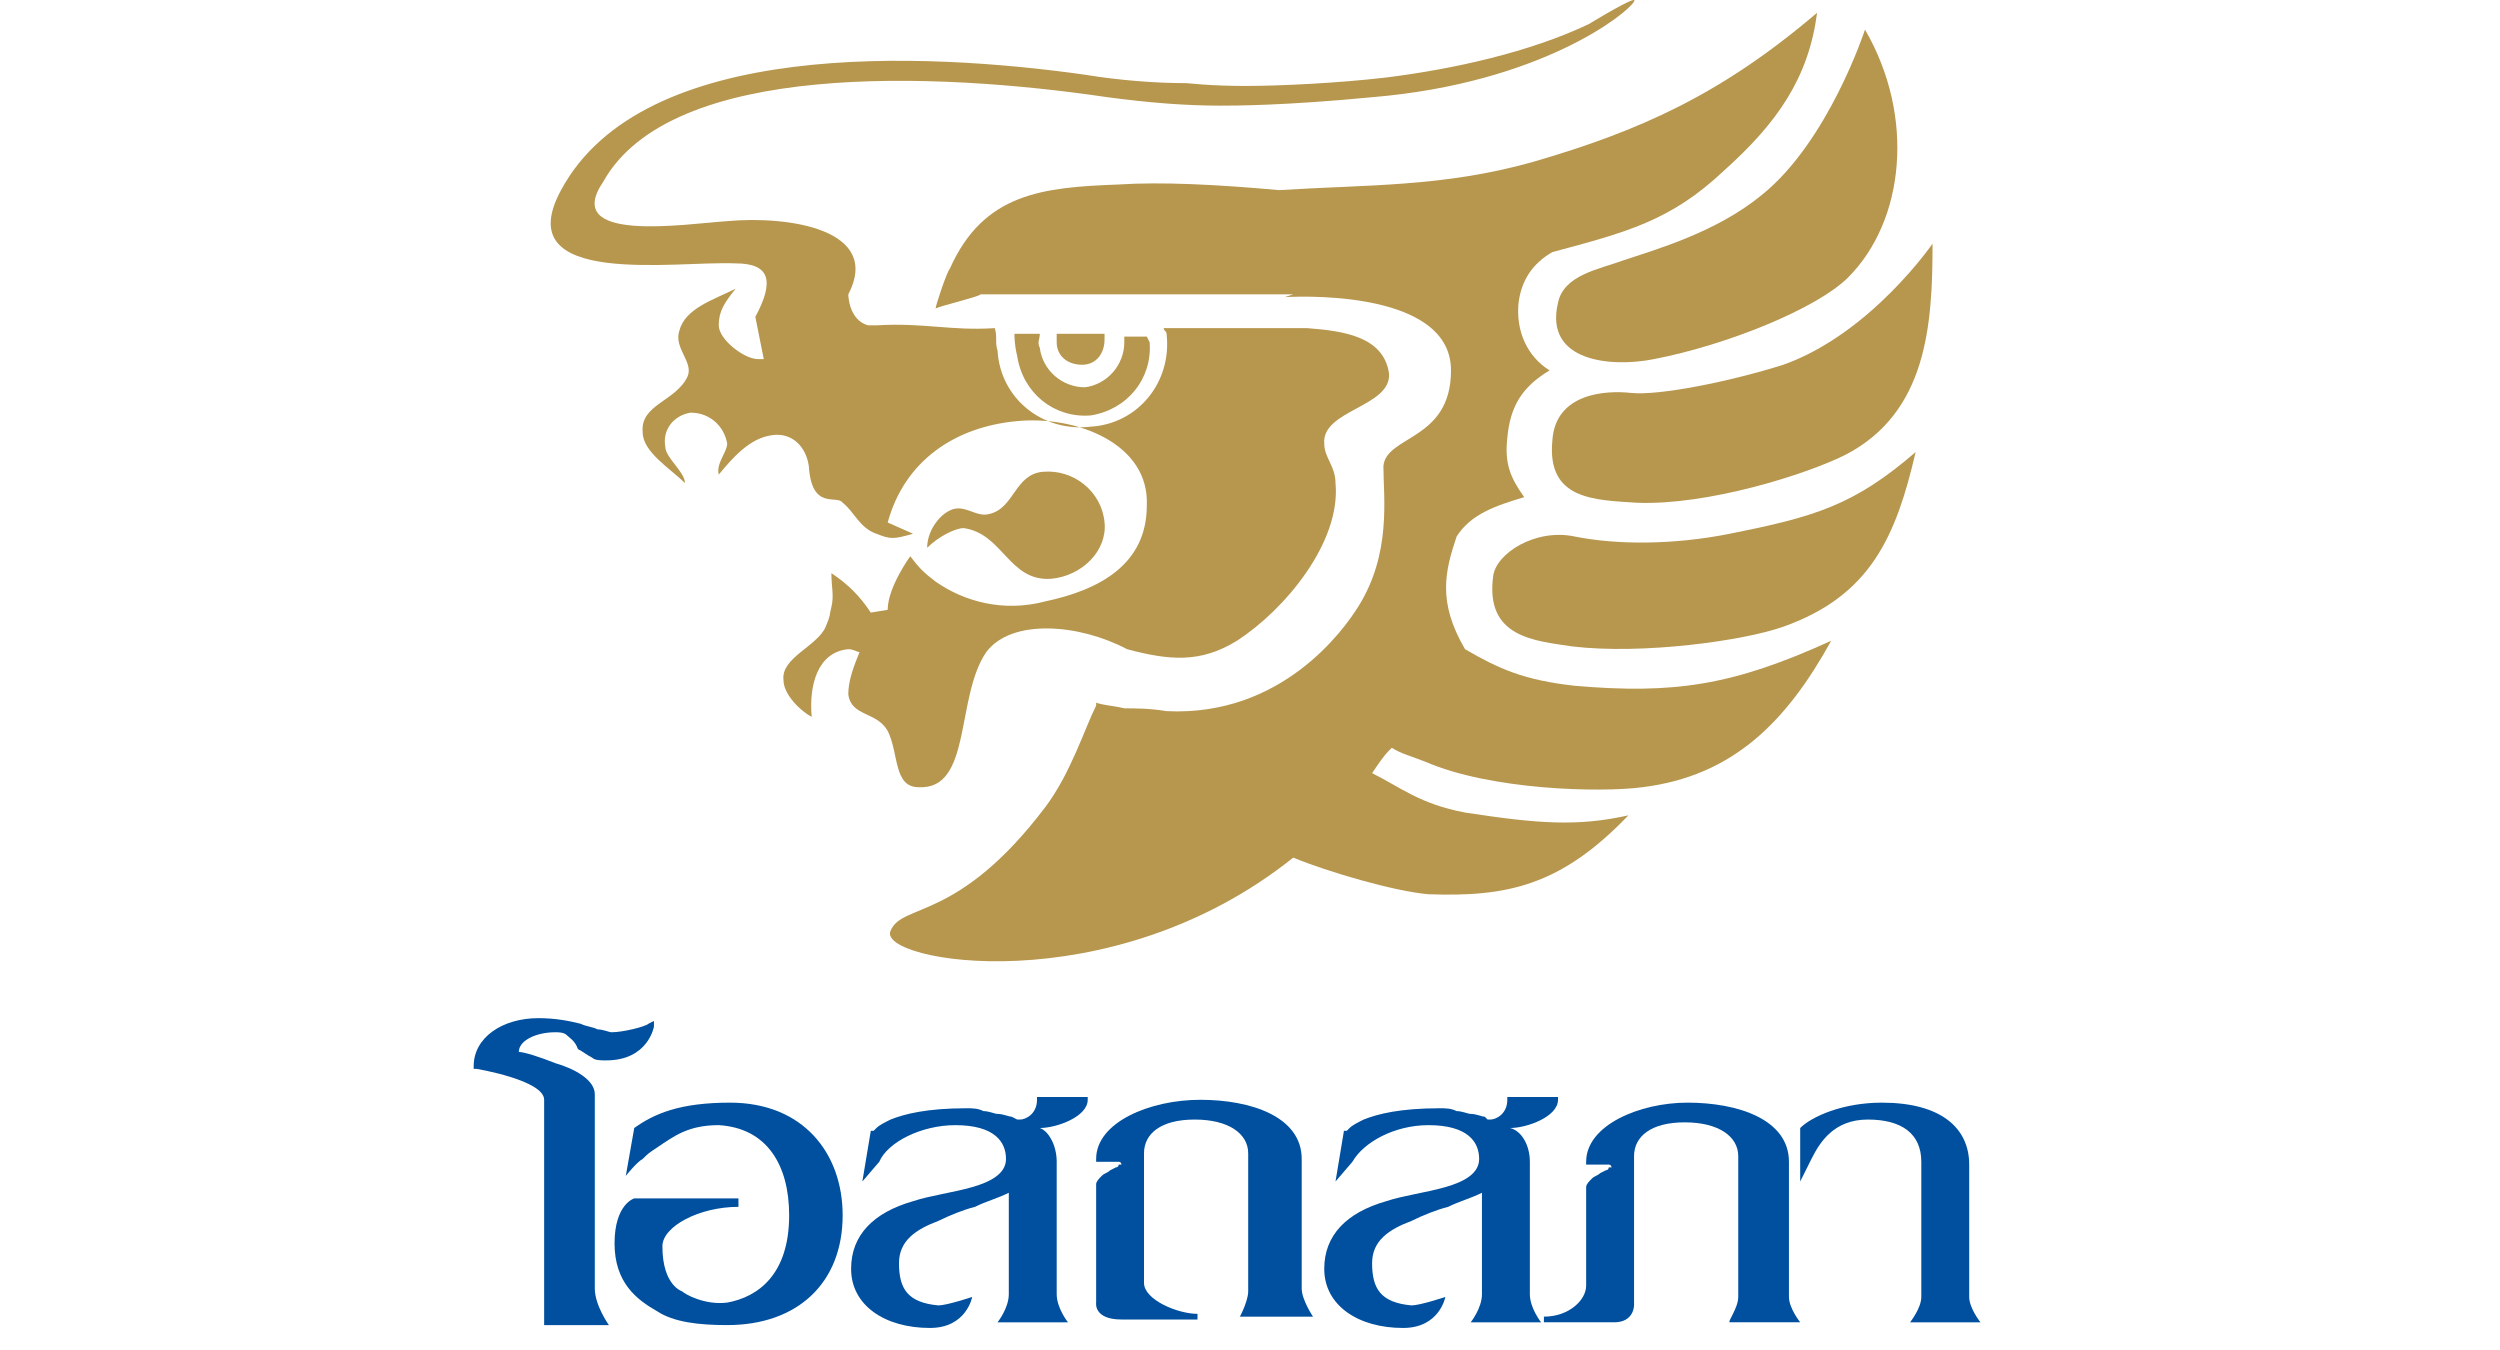 <?xml version="1.0" encoding="UTF-8" standalone="no"?><!DOCTYPE svg PUBLIC "-//W3C//DTD SVG 1.1//EN" "http://www.w3.org/Graphics/SVG/1.1/DTD/svg11.dtd"><svg width="100%" height="100%" viewBox="0 0 50 27" version="1.1" xmlns="http://www.w3.org/2000/svg" xmlns:xlink="http://www.w3.org/1999/xlink" xml:space="preserve" style="fill-rule:evenodd;clip-rule:evenodd;stroke-linejoin:round;stroke-miterlimit:1.414;"><g id="XMLID_457_"><g id="XMLID_460_"><path id="XMLID_468_" d="M37.3,0.592c1.013,1.747 0.788,3.831 -0.338,4.957c-0.62,0.62 -2.422,1.352 -3.887,1.634c-0.845,0.169 -2.197,0.056 -1.915,-1.127c0.113,-0.563 0.845,-0.676 1.295,-0.845c0.676,-0.225 1.859,-0.563 2.76,-1.295c1.352,-1.07 2.085,-3.324 2.085,-3.324Z" style="fill:#b7964d;"/><path id="XMLID_467_" d="M38.651,4.873c0,1.634 -0.112,3.38 -1.746,4.225c-0.788,0.394 -2.76,1.014 -4.168,0.957c-0.845,-0.056 -1.802,-0.056 -1.69,-1.239c0.057,-0.957 1.071,-1.014 1.577,-0.957c0.564,0.056 1.972,-0.226 3.042,-0.564c1.746,-0.619 2.985,-2.422 2.985,-2.422Z" style="fill:#b7964d;"/><path id="XMLID_466_" d="M38.313,9.041c-0.394,1.69 -0.901,2.873 -2.647,3.493c-0.789,0.281 -2.816,0.563 -4.224,0.394c-0.733,-0.113 -1.747,-0.169 -1.578,-1.408c0.057,-0.451 0.845,-0.958 1.634,-0.789c0.845,0.169 1.971,0.169 3.098,-0.056c1.69,-0.338 2.478,-0.563 3.717,-1.634Z" style="fill:#b7964d;"/><path id="XMLID_461_" d="M20.852,9.436c0.62,-0.057 1.183,0.394 1.239,1.014c0.057,0.563 -0.45,1.07 -1.07,1.126c-0.845,0.056 -0.957,-0.901 -1.746,-1.014c-0.169,0 -0.507,0.169 -0.732,0.394c0,-0.394 0.338,-0.788 0.62,-0.788c0.225,0 0.394,0.169 0.619,0.113c0.507,-0.113 0.507,-0.789 1.07,-0.845ZM22.091,6.676c0,0.056 0,0.056 0,0.112c0,0.282 -0.168,0.507 -0.45,0.507c-0.282,0 -0.507,-0.169 -0.507,-0.45c0,-0.057 0,-0.113 0,-0.169l0.957,0ZM20.289,6.676l0.507,0c0,0.112 -0.056,0.169 0,0.281c0.056,0.451 0.451,0.789 0.901,0.789c0.451,-0.056 0.789,-0.451 0.789,-0.901c0,-0.057 0,-0.113 0,-0.113l0.45,0l0.057,0.113c0.056,0.732 -0.451,1.351 -1.183,1.464c-0.732,0.056 -1.352,-0.45 -1.465,-1.183c-0.056,-0.225 -0.056,-0.394 -0.056,-0.45ZM24.908,1.719c0.676,0 1.859,-0.056 2.816,-0.169c1.352,-0.169 2.873,-0.507 4.056,-1.07c0,0 1.013,-0.62 0.901,-0.451c-0.113,0.226 -1.859,1.634 -5.239,1.915c-1.746,0.169 -2.76,0.169 -3.041,0.169c-0.676,0 -1.408,-0.056 -2.253,-0.169c-3.436,-0.507 -8.731,-0.732 -10.083,1.69c-0.844,1.239 1.634,0.845 2.479,0.789c1.239,-0.113 3.098,0.169 2.422,1.464c0,0 0,0.507 0.394,0.62c0.056,0 0.113,0 0.169,0c0.958,-0.057 1.465,0.112 2.366,0.056c0.056,0.169 0,0.282 0.056,0.451c0.056,0.957 0.901,1.633 1.859,1.52c0.957,-0.056 1.633,-0.901 1.521,-1.858c0,-0.057 -0.057,-0.057 -0.057,-0.113c0.845,0 2.084,0 2.873,0c0.732,0.056 1.521,0.169 1.633,0.901c0.057,0.676 -1.351,0.732 -1.295,1.408c0,0.282 0.225,0.451 0.225,0.789c0.113,1.183 -1.014,2.535 -1.971,3.154c-0.732,0.451 -1.352,0.394 -2.197,0.169c-0.957,-0.507 -2.309,-0.619 -2.816,0.057c-0.62,0.901 -0.282,2.759 -1.352,2.703c-0.507,0 -0.394,-0.676 -0.62,-1.126c-0.225,-0.395 -0.732,-0.282 -0.788,-0.733c0,-0.281 0.112,-0.563 0.225,-0.844c-0.056,0 -0.113,-0.057 -0.225,-0.057c-0.62,0.057 -0.789,0.732 -0.732,1.352c-0.226,-0.113 -0.564,-0.451 -0.564,-0.732c-0.056,-0.451 0.676,-0.676 0.845,-1.07c0.113,-0.282 0.057,-0.169 0.113,-0.395c0.056,-0.225 0,-0.394 0,-0.676c0.338,0.226 0.563,0.451 0.788,0.789l0.338,-0.056c0,-0.451 0.451,-1.071 0.451,-1.071c0.169,0.226 0.282,0.338 0.507,0.507c0.563,0.395 1.352,0.62 2.197,0.395c1.07,-0.226 2.027,-0.733 2.027,-1.915c0.057,-1.24 -1.408,-1.803 -2.591,-1.69c-1.239,0.112 -2.253,0.788 -2.591,2.028l0.507,0.225c-0.394,0.112 -0.45,0.112 -0.732,0c-0.338,-0.113 -0.451,-0.451 -0.676,-0.62c-0.112,-0.169 -0.619,0.169 -0.676,-0.732c-0.056,-0.394 -0.338,-0.676 -0.732,-0.62c-0.451,0.057 -0.789,0.451 -1.07,0.789c-0.057,-0.225 0.169,-0.451 0.169,-0.62c-0.057,-0.338 -0.338,-0.619 -0.732,-0.619c-0.338,0.056 -0.564,0.338 -0.507,0.676c0,0.225 0.394,0.507 0.394,0.732c-0.282,-0.282 -0.845,-0.62 -0.845,-1.014c-0.056,-0.563 0.676,-0.62 0.901,-1.126c0.113,-0.282 -0.281,-0.564 -0.169,-0.902c0.113,-0.45 0.676,-0.619 1.127,-0.845c-0.226,0.282 -0.338,0.451 -0.338,0.733c0,0.281 0.507,0.676 0.788,0.676l0.113,0l-0.169,-0.845c0.394,-0.733 0.282,-1.07 -0.394,-1.07c-1.183,-0.057 -4.563,0.506 -3.492,-1.465c1.633,-3.042 7.266,-2.76 10.476,-2.309c0.676,0.112 1.408,0.169 2.028,0.169c0.056,0 0.451,0.056 1.183,0.056Z" style="fill:#b7964d;fill-rule:nonzero;"/></g><path id="XMLID_458_" d="M29.301,12.984c0.676,0.394 1.183,0.62 2.197,0.732c1.971,0.169 3.154,0 5.126,-0.901c-0.902,1.634 -1.972,2.704 -3.774,2.929c-0.845,0.113 -3.042,0.056 -4.337,-0.507c-0.282,-0.112 -0.507,-0.169 -0.676,-0.281l-0.057,0.056c-0.112,0.113 -0.225,0.282 -0.338,0.451c0.564,0.281 0.958,0.619 1.859,0.788c1.465,0.225 2.253,0.282 3.267,0.056c-1.352,1.409 -2.422,1.634 -3.999,1.578c-0.676,-0.057 -2.028,-0.451 -2.704,-0.733c-3.661,2.929 -8.336,2.084 -8.054,1.465c0.225,-0.563 1.352,-0.169 3.098,-2.479c0.507,-0.675 0.788,-1.577 1.014,-2.027c-0.113,0 -0.057,0 0,0l0,-0.057c0.168,0.057 0.337,0.057 0.563,0.113c0.225,0 0.507,0 0.845,0.056c2.309,0.113 3.548,-1.633 3.83,-2.084c0.676,-1.07 0.507,-2.196 0.507,-2.816c0.056,-0.62 1.352,-0.507 1.352,-1.915c0,-1.69 -3.324,-1.465 -3.324,-1.465l0.169,-0.056l-1.239,0l-5.013,0c-0.056,0.056 -0.788,0.225 -0.901,0.282c0,-0.057 0.225,-0.733 0.282,-0.789c0.675,-1.521 1.858,-1.633 3.379,-1.69c0.845,-0.056 1.972,0 3.211,0.113c1.746,-0.113 3.267,-0.056 5.069,-0.563c2.14,-0.62 3.774,-1.352 5.689,-2.985c-0.169,1.295 -0.789,2.196 -1.859,3.154c-1.07,1.014 -1.971,1.239 -3.436,1.633c-0.394,0.226 -0.619,0.563 -0.676,1.014c-0.056,0.563 0.169,1.07 0.62,1.352c-0.563,0.338 -0.789,0.732 -0.845,1.352c-0.056,0.507 0.056,0.788 0.338,1.183c-0.563,0.169 -1.07,0.338 -1.352,0.788c-0.225,0.676 -0.394,1.296 0.169,2.253Z" style="fill:#b7964d;fill-rule:nonzero;"/></g><g id="XMLID_448_"><g id="XMLID_450_"><path id="XMLID_456_" d="M11.333,20.701c-0.056,-0.056 -0.169,-0.056 -0.225,-0.056c-0.394,0 -0.732,0.169 -0.732,0.394c0.112,0 0.45,0.112 0.732,0.225c0.394,0.113 0.788,0.338 0.788,0.62l0,3.886c0,0.338 0.282,0.732 0.282,0.732l-1.295,0l0,-4.506c0,-0.394 -1.352,-0.619 -1.352,-0.619l-0.057,0l0,-0.057c0,-0.563 0.564,-0.957 1.296,-0.957c0.338,0 0.62,0.056 0.845,0.113c0.112,0.056 0.225,0.056 0.338,0.112c0.112,0 0.225,0.057 0.281,0.057c0.226,0 0.676,-0.113 0.733,-0.169l0.112,-0.057l0,0.113c0,0 -0.112,0.676 -0.957,0.676c-0.113,0 -0.226,0 -0.282,-0.057c-0.113,-0.056 -0.169,-0.112 -0.281,-0.169c-0.057,-0.168 -0.169,-0.225 -0.226,-0.281Z" style="fill:#00509f;"/><path id="XMLID_455_" d="M13.136,26.221c-0.395,-0.225 -0.845,-0.563 -0.845,-1.352c0,-0.789 0.394,-0.901 0.394,-0.901l2.084,0l0,0.169c-0.788,0 -1.521,0.394 -1.521,0.788c0,0.789 0.395,0.902 0.395,0.902c0.056,0.056 0.45,0.281 0.901,0.225c0.619,-0.113 1.239,-0.563 1.239,-1.746c0,-1.014 -0.451,-1.746 -1.408,-1.803c-0.62,0 -0.901,0.226 -1.239,0.451c-0.169,0.113 -0.169,0.113 -0.282,0.225c-0.113,0.057 -0.338,0.338 -0.338,0.338l0.169,-0.957c0.394,-0.282 0.901,-0.507 1.915,-0.507c1.465,0 2.253,1.014 2.253,2.253c0,1.352 -0.901,2.196 -2.309,2.196c-0.563,0 -1.07,-0.056 -1.408,-0.281Z" style="fill:#00509f;"/><path id="XMLID_454_" d="M21.134,23.236c0,0 0,2.422 0,2.647c0,0.281 0.225,0.563 0.225,0.563l-1.408,0c0,0 0.225,-0.282 0.225,-0.563c0,-0.282 0,-2.028 0,-2.028c-0.225,0.113 -0.45,0.169 -0.676,0.282c-0.225,0.056 -0.506,0.169 -0.732,0.281c-0.45,0.169 -0.788,0.395 -0.788,0.845c0,0.507 0.169,0.789 0.788,0.845c0.169,0 0.676,-0.169 0.676,-0.169c0,0 -0.112,0.62 -0.845,0.62c-0.901,0 -1.577,-0.451 -1.577,-1.183c0,-0.676 0.451,-1.127 1.239,-1.352c0.338,-0.113 0.789,-0.169 1.183,-0.282c0.394,-0.112 0.676,-0.281 0.676,-0.563c0,-0.338 -0.225,-0.676 -1.014,-0.676c-0.676,0 -1.352,0.338 -1.521,0.733l-0.338,0.394l0.169,-1.014l0.057,0l0.056,-0.056c0.056,-0.057 0.169,-0.113 0.282,-0.169c0.281,-0.113 0.732,-0.226 1.521,-0.226c0.112,0 0.225,0 0.337,0.057c0.113,0 0.226,0.056 0.282,0.056c0.113,0 0.225,0.056 0.282,0.056l0.112,0.057l0.057,0c0.112,0 0.338,-0.113 0.338,-0.395l0,-0.056l1.014,0l0,0.056c0,0.338 -0.62,0.564 -0.958,0.564c0.169,0.056 0.338,0.338 0.338,0.676Z" style="fill:#00509f;"/><path id="XMLID_453_" d="M24.964,25.827c0,-0.226 0,-2.76 0,-2.76c0,-0.395 -0.394,-0.676 -1.07,-0.676c-0.676,0 -1.014,0.281 -1.014,0.676c0,0 0,2.309 0,2.591c0,0.338 0.676,0.619 1.07,0.619c0,0.056 0,0.113 0,0.113c0,0 -0.957,0 -1.521,0c-0.563,0 -0.506,-0.338 -0.506,-0.338l0,-2.366c0,-0.056 0.056,-0.113 0.112,-0.169c0.056,-0.056 0.113,-0.056 0.169,-0.112l0.113,-0.057c0,0 0.056,0 0.056,-0.056l0.056,0c0,0 0,-0.056 -0.056,-0.056c-0.056,0 -0.113,0 -0.169,0c-0.113,0 -0.225,0 -0.225,0l-0.056,0l0,-0.057c0,-0.732 1.07,-1.183 2.084,-1.183c1.013,0 2.027,0.338 2.027,1.183c0,0 0,2.366 0,2.591c0,0.226 0.226,0.563 0.226,0.563l-1.465,0c-0.056,0.113 0.169,-0.281 0.169,-0.506Z" style="fill:#00509f;"/><path id="XMLID_452_" d="M34.765,25.939c0,-0.225 0,-2.816 0,-2.816c0,-0.394 -0.394,-0.676 -1.07,-0.676c-0.676,0 -1.014,0.282 -1.014,0.676l0,2.985c0,0 0,0.338 -0.395,0.338c-0.45,0 -1.408,0 -1.408,0l0,-0.113c0.507,0 0.845,-0.337 0.845,-0.619c0,-0.338 0,-1.972 0,-1.972c0,-0.056 0.057,-0.112 0.113,-0.169c0.056,-0.056 0.113,-0.056 0.169,-0.112l0.113,-0.056c0,0 0.056,0 0.056,-0.057l0.056,0c0,0 0,-0.056 -0.056,-0.056c-0.056,0 -0.113,0 -0.169,0c-0.113,0 -0.225,0 -0.225,0l-0.057,0l0,-0.056c0,-0.733 1.07,-1.183 2.028,-1.183c1.014,0 2.028,0.338 2.028,1.183c0,0 0,2.478 0,2.703c0,0.225 0.225,0.507 0.225,0.507l-1.408,0c-0.056,0 0.169,-0.282 0.169,-0.507Z" style="fill:#00509f;"/><path id="XMLID_451_" d="M38.426,25.939c0,-0.225 0,-2.703 0,-2.703c0,-0.564 -0.394,-0.845 -1.07,-0.845c-0.676,0 -0.958,0.45 -1.127,0.788l-0.225,0.451l0,-1.07c0.225,-0.226 0.845,-0.507 1.633,-0.507c1.183,0 1.747,0.507 1.747,1.239c0,0 0,2.422 0,2.647c0,0.225 0.225,0.507 0.225,0.507l-1.408,0c0,0 0.225,-0.282 0.225,-0.507Z" style="fill:#00509f;"/></g><path id="XMLID_449_" d="M30.597,23.236c0,0 0,2.422 0,2.647c0,0.281 0.225,0.563 0.225,0.563l-1.408,0c0,0 0.225,-0.282 0.225,-0.563c0,-0.282 0,-2.028 0,-2.028c-0.225,0.113 -0.45,0.169 -0.676,0.282c-0.225,0.056 -0.507,0.169 -0.732,0.281c-0.451,0.169 -0.789,0.395 -0.789,0.845c0,0.507 0.169,0.789 0.789,0.845c0.169,0 0.676,-0.169 0.676,-0.169c0,0 -0.113,0.62 -0.845,0.62c-0.901,0 -1.577,-0.451 -1.577,-1.183c0,-0.676 0.451,-1.127 1.239,-1.352c0.338,-0.113 0.789,-0.169 1.183,-0.282c0.394,-0.112 0.676,-0.281 0.676,-0.563c0,-0.338 -0.225,-0.676 -1.014,-0.676c-0.676,0 -1.296,0.338 -1.521,0.733l-0.338,0.394l0.169,-1.014l0.057,0l0.056,-0.056c0.056,-0.057 0.169,-0.113 0.281,-0.169c0.282,-0.113 0.733,-0.226 1.521,-0.226c0.113,0 0.226,0 0.338,0.057c0.113,0 0.226,0.056 0.282,0.056c0.113,0 0.225,0.056 0.281,0.056l0.057,0.057l0.056,0c0.113,0 0.338,-0.113 0.338,-0.395l0,-0.056l1.014,0l0,0.056c0,0.338 -0.62,0.564 -0.958,0.564c0.226,0.056 0.395,0.338 0.395,0.676Z" style="fill:#00509f;"/></g></svg>